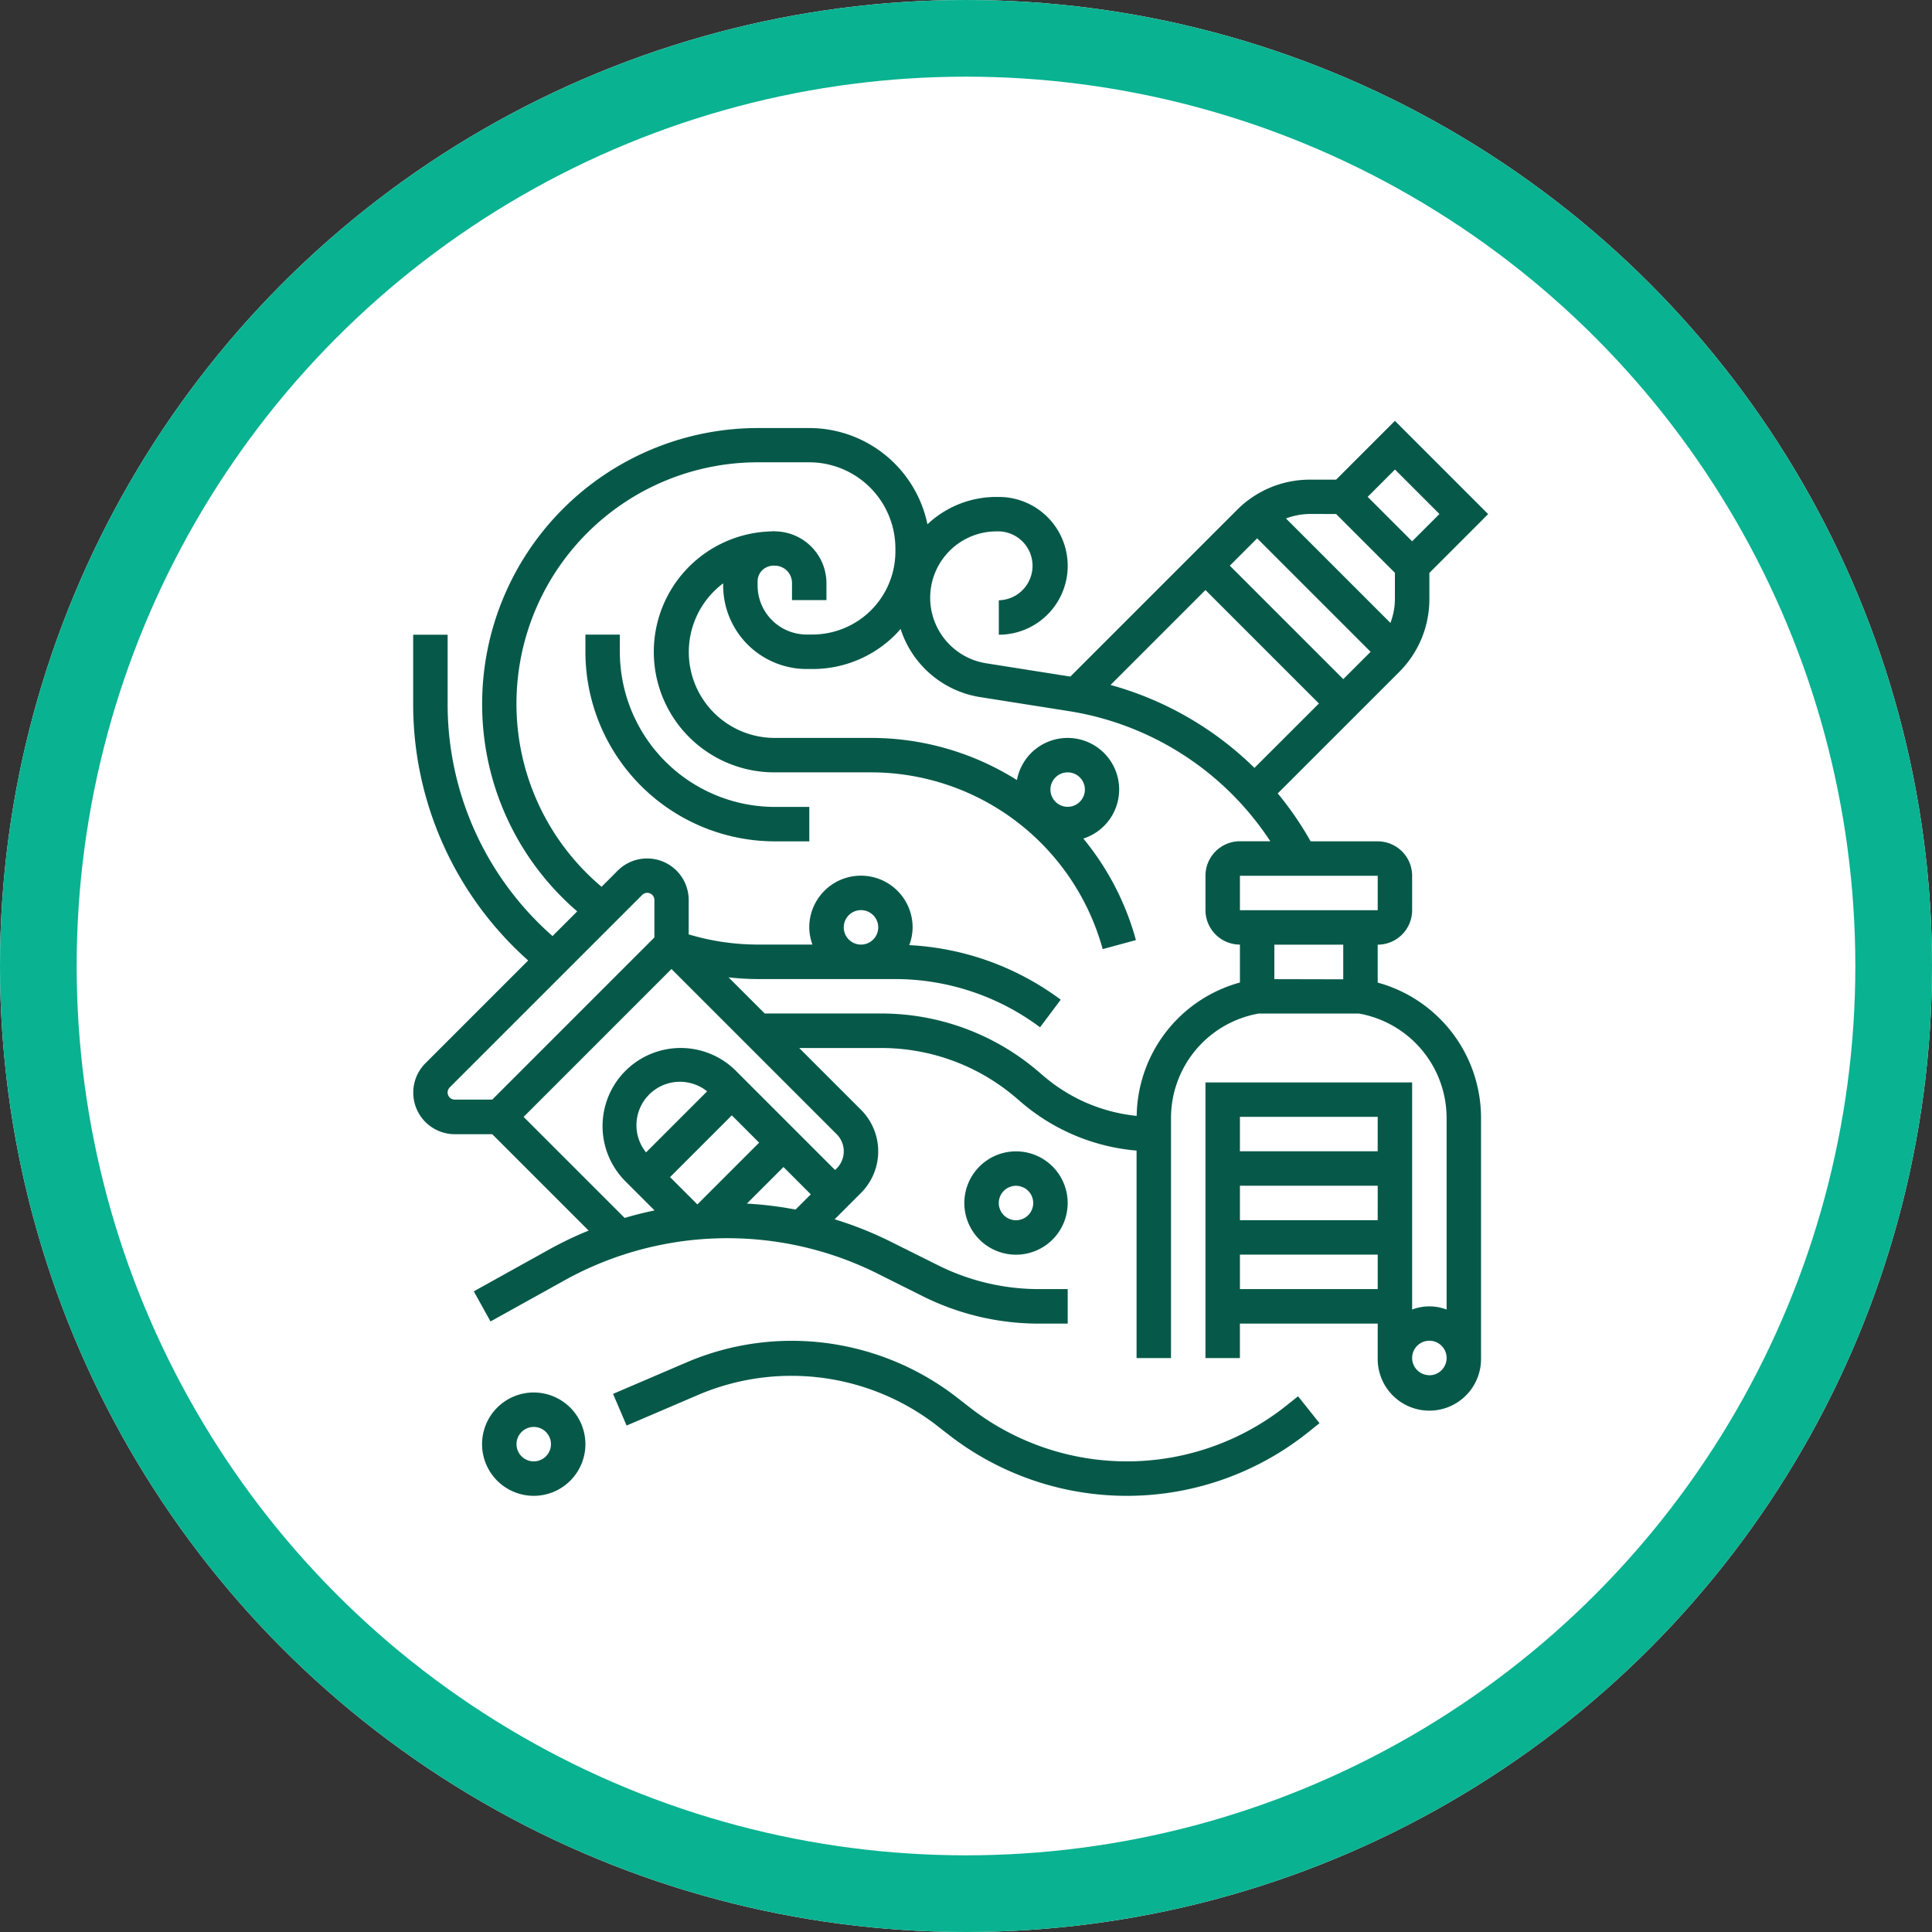 <svg xmlns="http://www.w3.org/2000/svg" width="126" height="126" viewBox="0 0 126 126">
  <rect x="0" y="0" width="126" height="126" fill="#333333" stroke="none"/>
  <g id="Grupo_57248" data-name="Grupo 57248" transform="translate(-800.25 -24313.465)">
    <g id="Elipse_4092" data-name="Elipse 4092" transform="translate(800.25 24313.465)" fill="#fff" stroke="#09b291" stroke-width="5">
      <circle cx="63" cy="63" r="63" stroke="none"/>
      <circle cx="63" cy="63" r="60.5" fill="none"/>
    </g>
    <g id="Grupo_56746" data-name="Grupo 56746" transform="translate(-999.785 24043.436)">
      <g id="Grupo_56745" data-name="Grupo 56745">
        <path id="Trazado_101982" data-name="Trazado 101982" d="M1889.885,334.111v-2.473a2.249,2.249,0,0,0,2.246-2.247v-2.246a2.249,2.249,0,0,0-2.246-2.247h-4.375a21.379,21.379,0,0,0-2.144-3.125l7.916-7.914a6.707,6.707,0,0,0,1.973-4.766v-1.7l3.834-3.835-6.081-6.082-3.835,3.835h-1.7a6.692,6.692,0,0,0-4.766,1.975l-10.867,10.868-5.506-.87a4.328,4.328,0,0,1,.675-8.6h.166a2.247,2.247,0,0,1,0,4.493v2.247a4.493,4.493,0,1,0,0-8.986h-.166a6.541,6.541,0,0,0-4.488,1.783,7.876,7.876,0,0,0-7.7-6.276h-3.369a17.993,17.993,0,0,0-17.973,17.972,17.8,17.8,0,0,0,6.2,13.549l-1.61,1.61a20.124,20.124,0,0,1-6.841-15.159v-4.493h-2.247v4.493a22.356,22.356,0,0,0,7.5,16.752l-6.7,6.7a2.712,2.712,0,0,0,1.918,4.63h2.439l6.286,6.286a23.693,23.693,0,0,0-2.518,1.2l-4.972,2.762,1.092,1.964,4.971-2.762a21.914,21.914,0,0,1,20.112-.437l3.123,1.562a16.944,16.944,0,0,0,7.536,1.778h1.9V354.1h-1.9a14.693,14.693,0,0,1-6.531-1.541L1858.108,351a23.635,23.635,0,0,0-3.641-1.451l1.719-1.72a3.833,3.833,0,0,0,0-5.423l-4.028-4.028h5.366a13.486,13.486,0,0,1,8.773,3.246l.35.3a13.276,13.276,0,0,0,7.512,3.144V358.6h2.246V342.964a6.92,6.92,0,0,1,5.713-6.833h6.547a6.92,6.92,0,0,1,5.713,6.833v12.47a3.153,3.153,0,0,0-2.247,0v-14.81h-13.479V358.6h2.246V356.35h8.987V358.6a3.37,3.37,0,1,0,6.739,0V342.964a9.154,9.154,0,0,0-6.739-8.853Zm-2.247-.214-4.493-.01v-2.249h4.493Zm2.248-4.506H1880.9v-2.246h8.986ZM1872.462,314.7l6.19-6.191,7.4,7.4-4.205,4.2A21.585,21.585,0,0,0,1872.462,314.7Zm21.451-11.149-1.782,1.781-2.9-2.9,1.781-1.782Zm-6.74,0,3.835,3.835v1.7a4.5,4.5,0,0,1-.293,1.568l-6.811-6.812a4.5,4.5,0,0,1,1.567-.293Zm-5.15,1.588,7.4,7.4-1.782,1.782-7.4-7.4Zm-52.795,36.139a.472.472,0,0,1,.135-.33l12.549-12.548a.465.465,0,0,1,.8.328v2.44l-10.575,10.575h-2.439A.465.465,0,0,1,1829.228,341.283Zm12.315,2.149a2.835,2.835,0,0,1,4.608-2.224l-3.982,3.982a2.808,2.808,0,0,1-.626-1.758Zm2.191,3.37,4.028-4.028,1.781,1.782-4.021,4.021h-.013Zm5.016,1.723,2.382-2.381,1.781,1.782-.993.993A23.979,23.979,0,0,0,1848.75,348.525Zm6.313-3.408a1.58,1.58,0,0,1-.465,1.124l-.1.1-6.507-6.507a5.095,5.095,0,0,0-7.205,7.205l1.937,1.936c-.657.134-1.308.3-1.951.489l-6.589-6.589,9.644-9.645,10.767,10.768A1.577,1.577,0,0,1,1855.063,345.117Zm19.1-2.308a11.027,11.027,0,0,1-6.057-2.591l-.351-.3a15.738,15.738,0,0,0-10.234-3.786h-7.612l-2.357-2.357a18.021,18.021,0,0,0,1.892.111h8.986a15.818,15.818,0,0,1,9.435,3.145l1.348-1.8a18.087,18.087,0,0,0-9.879-3.558,3.311,3.311,0,0,0,.219-1.16,3.37,3.37,0,1,0-6.74,0,3.329,3.329,0,0,0,.207,1.123h-3.576a15.7,15.7,0,0,1-4.494-.664v-2.241a2.712,2.712,0,0,0-4.629-1.917l-1.053,1.053a15.58,15.58,0,0,1-5.55-11.957,15.743,15.743,0,0,1,15.726-15.726h3.369a5.624,5.624,0,0,1,5.617,5.617v.2a5.415,5.415,0,0,1-5.414,5.415h-.372a3.2,3.2,0,0,1-3.2-3.2v-.265a1.016,1.016,0,0,1,.3-.725,1.082,1.082,0,0,1,.82-.3h0a1.124,1.124,0,0,1,1.123,1.123v1.123h2.247v-1.123a3.389,3.389,0,0,0-3.37-3.361v-.009c-.021,0-.042,0-.063,0s-.021,0-.034,0h0c-.036,0-.071.009-.108.01a7.859,7.859,0,0,0,.208,15.716h6.288a15.682,15.682,0,0,1,15.094,11.528l2.167-.589a17.771,17.771,0,0,0-3.428-6.621,3.362,3.362,0,1,0-4.332-3.815,17.85,17.85,0,0,0-9.5-2.749h-6.288a5.6,5.6,0,0,1-3.37-10.081v.137a5.448,5.448,0,0,0,5.446,5.45h.372a7.611,7.611,0,0,0,5.417-2.244c.119-.119.227-.246.336-.371a6.521,6.521,0,0,0,5.21,4.451l5.813.918a19.307,19.307,0,0,1,13.089,8.479H1880.9a2.25,2.25,0,0,0-2.247,2.247v2.246a2.25,2.25,0,0,0,2.247,2.247v2.473a9.149,9.149,0,0,0-6.733,8.7Zm-19.1-12.294a1.124,1.124,0,1,1,1.123,1.123A1.125,1.125,0,0,1,1855.063,330.515Zm13.479-8.987a1.123,1.123,0,1,1,1.124,1.124A1.125,1.125,0,0,1,1868.542,321.528Zm21.343,28.083H1880.9v-2.247h8.986Zm0-6.74v2.246H1880.9v-2.246ZM1880.9,354.1v-2.247h8.986V354.1Zm12.356,5.616a1.124,1.124,0,1,1,1.123-1.123A1.125,1.125,0,0,1,1893.255,359.72Z" fill="#065949"/>
        <path id="Trazado_101983" data-name="Trazado 101983" d="M1840.46,312.542v-1.123h-2.246v1.123A12.37,12.37,0,0,0,1850.57,324.9h2.246v-2.246h-2.246A10.122,10.122,0,0,1,1840.46,312.542Z" fill="#065949"/>
        <path id="Trazado_101984" data-name="Trazado 101984" d="M1883.952,361.68a16.686,16.686,0,0,1-20.665.143l-.85-.661a17.586,17.586,0,0,0-10.749-3.689,17.411,17.411,0,0,0-6.9,1.417l-4.771,2.044L1840.9,363l4.772-2.044a15.5,15.5,0,0,1,15.383,1.981l.849.661a18.934,18.934,0,0,0,23.448-.162l.739-.591-1.4-1.754Z" fill="#065949"/>
        <path id="Trazado_101985" data-name="Trazado 101985" d="M1862.926,348.487a3.37,3.37,0,1,0,3.37-3.37A3.374,3.374,0,0,0,1862.926,348.487Zm4.493,0a1.123,1.123,0,1,1-1.123-1.123A1.125,1.125,0,0,1,1867.419,348.487Z" fill="#065949"/>
        <path id="Trazado_101986" data-name="Trazado 101986" d="M1834.844,360.843a3.37,3.37,0,1,0,3.37,3.37A3.374,3.374,0,0,0,1834.844,360.843Zm0,4.493a1.123,1.123,0,1,1,1.123-1.123A1.124,1.124,0,0,1,1834.844,365.336Z" fill="#065949"/>
      </g>
    </g>
  </g>
</svg>
